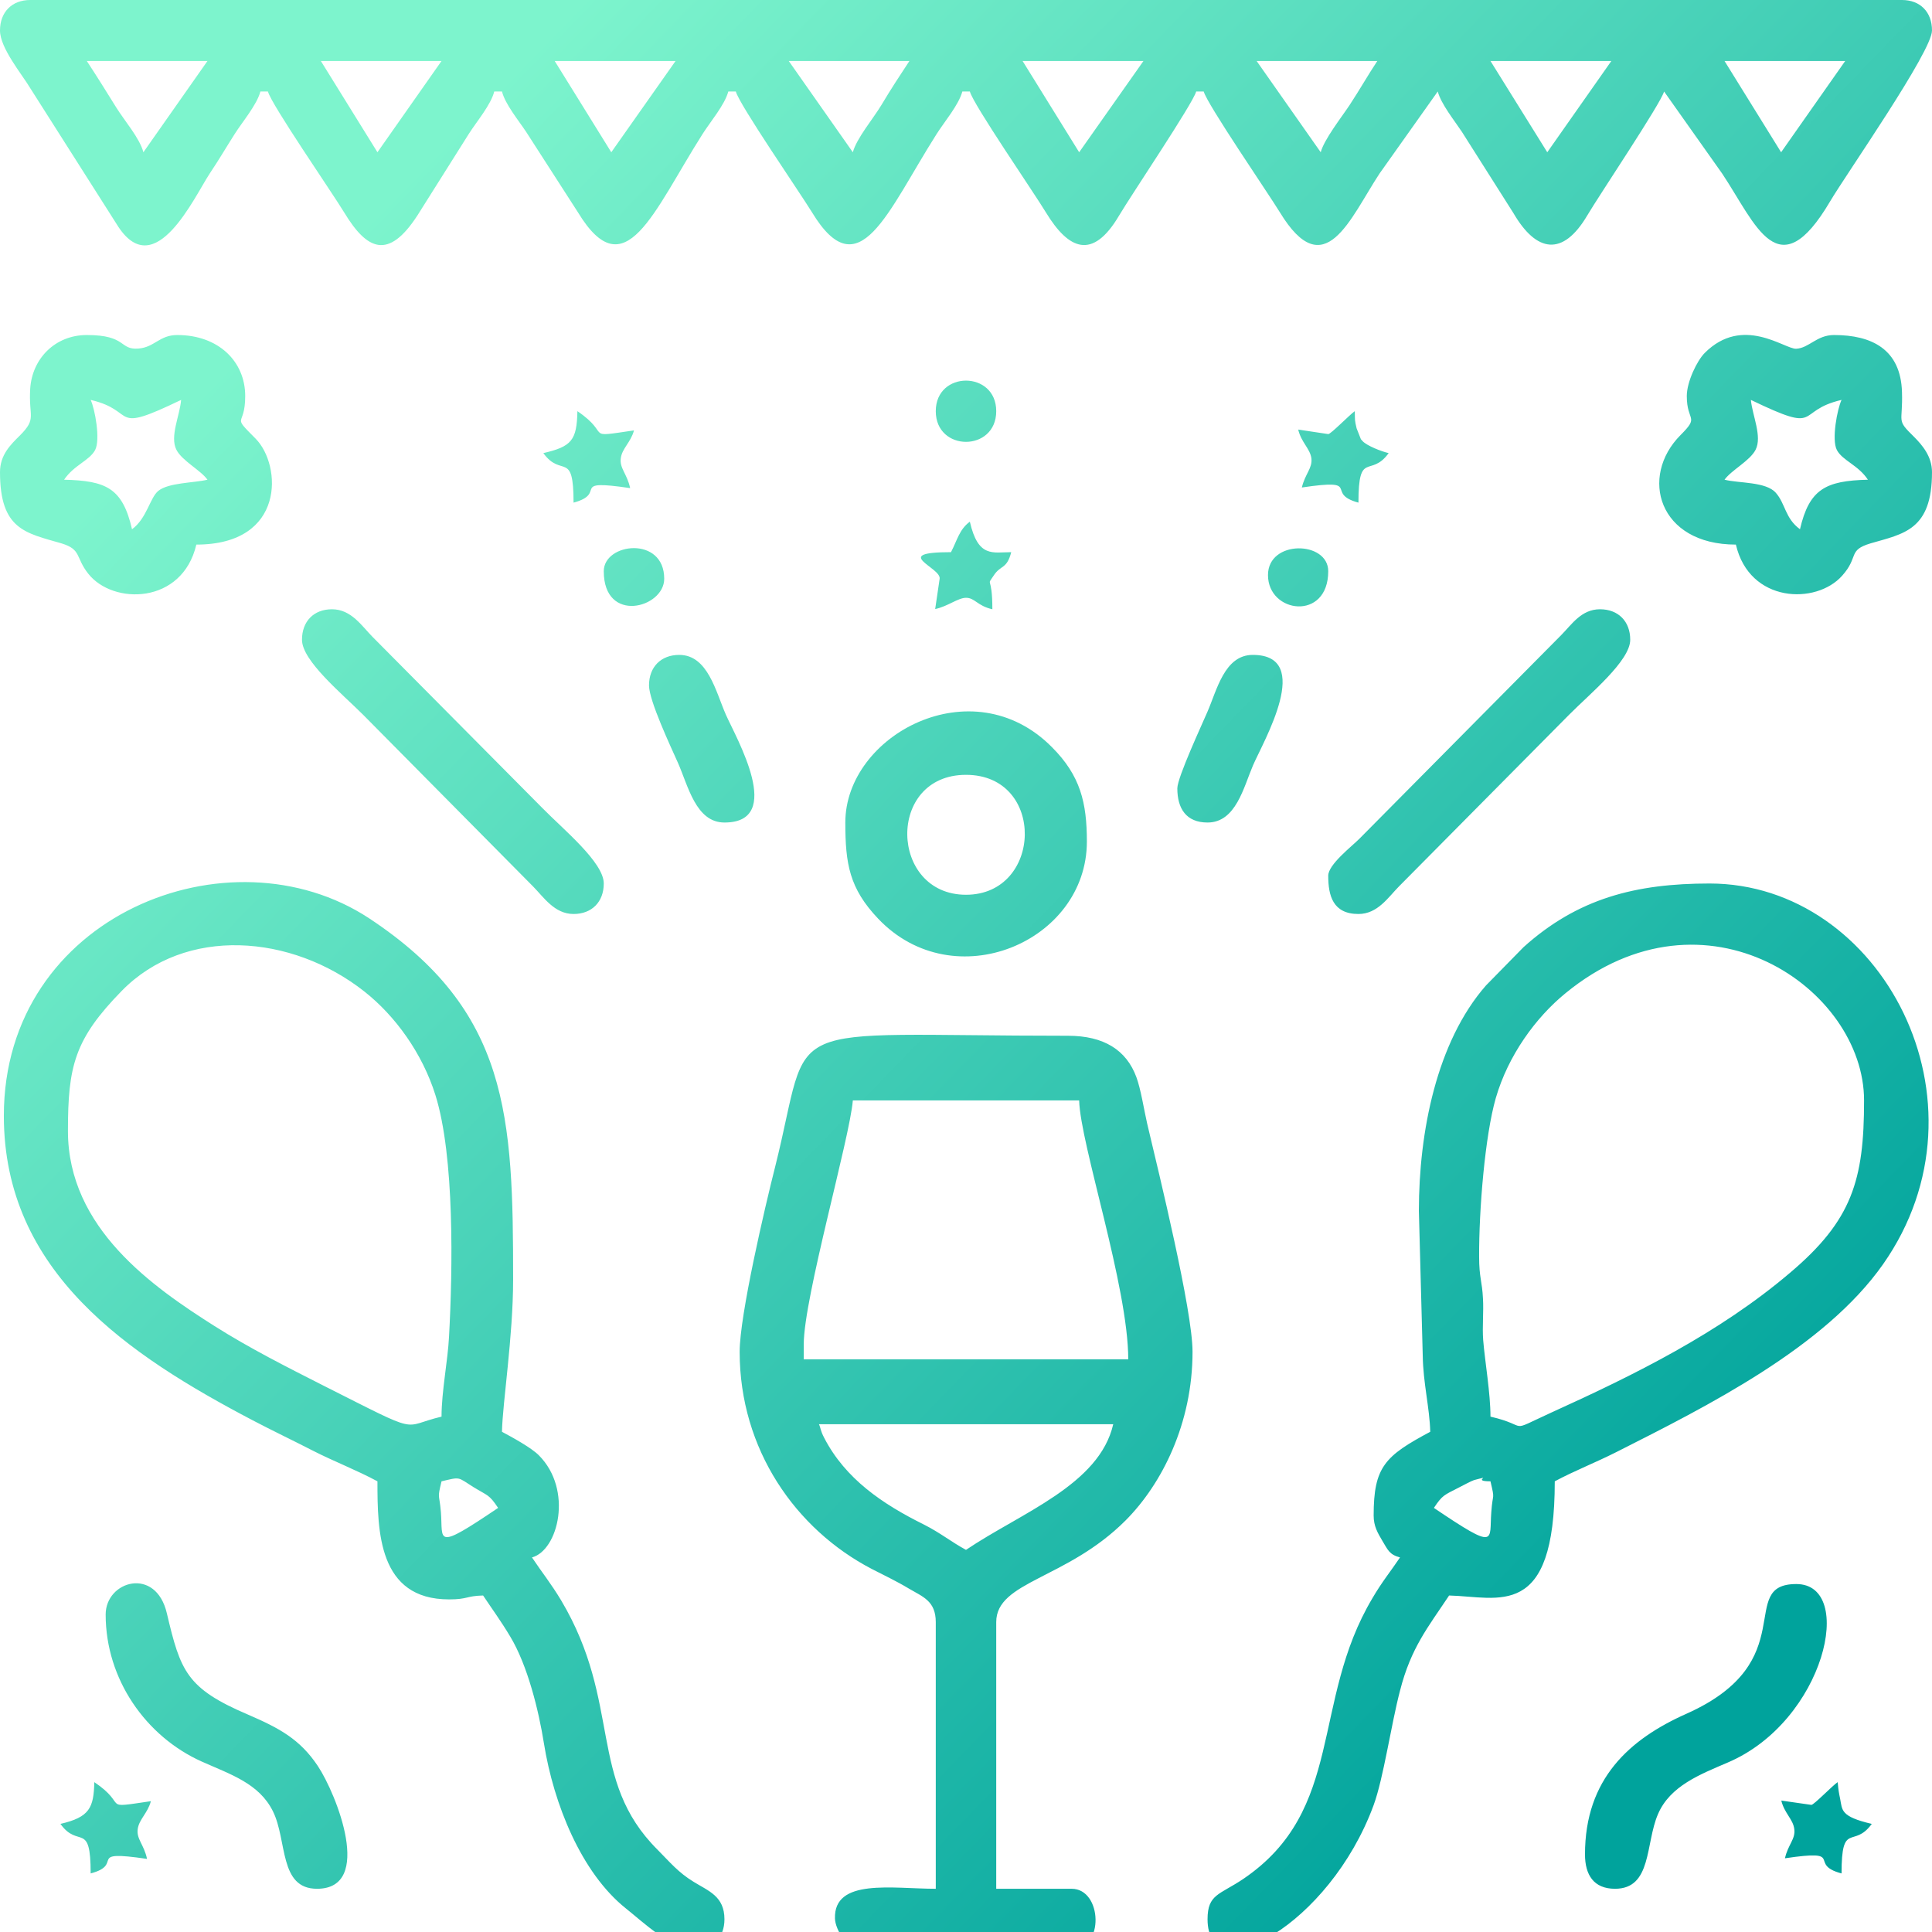 <svg width="110" height="110" viewBox="0 0 110 110" fill="none" xmlns="http://www.w3.org/2000/svg">
<path fill-rule="evenodd" clip-rule="evenodd" d="M98.187 3.472H105.058L101.409 8.669L98.187 3.472ZM84.861 3.472H91.744L88.095 8.669L84.861 3.472ZM71.547 3.472H78.418C77.864 4.311 77.425 5.092 76.836 5.989C76.363 6.7 75.393 7.935 75.196 8.669L71.547 3.472ZM58.222 3.472H65.104L61.443 8.669L58.222 3.472ZM44.908 3.472H51.778C51.212 4.335 50.762 5.011 50.185 5.978C49.7 6.782 48.776 7.865 48.557 8.669L44.908 3.472ZM31.582 3.472H38.464L34.804 8.669L31.582 3.472ZM18.268 3.472H25.139L21.49 8.669L18.268 3.472ZM4.942 3.472H11.813L8.164 8.669C7.956 7.865 7.079 6.863 6.617 6.117C6.016 5.15 5.531 4.37 4.942 3.472ZM0 1.736C0 2.738 1.259 4.241 1.709 4.999L6.744 12.922C8.845 16.08 11.051 11.233 11.94 9.881C12.494 9.054 12.841 8.448 13.36 7.632C13.811 6.921 14.619 5.978 14.827 5.209H15.254C15.45 5.954 18.903 10.953 19.596 12.095C20.901 14.251 22.113 14.81 23.764 12.27L26.686 7.632C27.136 6.921 27.945 5.978 28.141 5.209H28.58C28.764 5.931 29.503 6.828 29.954 7.504L32.91 12.095C35.589 16.5 37.194 12.049 40 7.632C40.45 6.921 41.259 5.978 41.467 5.209H41.894C42.09 5.954 45.543 10.965 46.236 12.095C48.914 16.5 50.52 12.049 53.326 7.632C53.776 6.921 54.584 5.978 54.792 5.209H55.219C55.416 5.954 58.868 10.965 59.55 12.095C60.843 14.216 62.206 14.833 63.718 12.27C64.4 11.116 67.933 5.873 68.106 5.209H68.534C68.741 5.954 72.182 10.965 72.875 12.095C75.416 16.267 76.859 12.445 78.545 9.881L81.859 5.209C82.055 5.931 82.783 6.828 83.233 7.504L86.166 12.13C87.483 14.391 88.984 14.612 90.37 12.27C91.051 11.116 94.573 5.873 94.746 5.209L98.06 9.893C99.988 12.794 101.247 16.465 104.192 11.477C105.127 9.893 110 2.936 110 1.736C110 0.687 109.33 0 108.291 0H1.721C0.681 0 0 0.687 0 1.736ZM46.628 81.088H63.383C62.587 84.549 58.141 86.122 55 88.243C54.099 87.754 53.568 87.287 52.575 86.787C50.254 85.633 48.141 84.211 46.928 81.869C46.697 81.426 46.744 81.345 46.628 81.088ZM45.762 76.532C45.762 73.899 48.383 64.799 48.557 62.654H61.443C61.501 65.125 64.238 73.258 64.238 77.395H45.762V76.532ZM42.113 76.964C42.113 82.533 45.312 87.078 49.63 89.327C50.37 89.711 51.005 90.002 51.744 90.445C52.529 90.911 53.279 91.144 53.279 92.356V107.539C50.808 107.539 47.46 106.922 47.54 109.24C47.563 109.881 48.256 111 48.984 111H61.016C62.898 111 62.76 107.539 61.016 107.539H56.721V92.356C56.721 90.026 60.727 89.933 64.088 86.565C66.155 84.491 67.898 81.042 67.898 76.964C67.898 74.61 66.005 66.884 65.312 63.96C65.127 63.144 64.954 62.014 64.7 61.326C64.134 59.788 62.852 58.972 60.808 58.972C43.811 58.972 46.305 57.784 44.134 66.43C43.557 68.702 42.113 74.878 42.113 76.964ZM25.139 84.34C26.236 84.083 26.028 84.083 26.951 84.666C27.783 85.178 27.841 85.074 28.36 85.854C24.7 88.325 25.231 87.73 25.104 86.099C25.012 84.98 24.884 85.4 25.139 84.34ZM3.868 64.391C3.868 60.709 4.238 59.17 6.928 56.42C10.543 52.715 16.605 53.181 20.751 56.456C22.506 57.842 24.042 59.963 24.792 62.352C25.889 65.859 25.774 72.303 25.566 76.101C25.497 77.476 25.139 79.224 25.139 80.657C22.76 81.217 24.145 81.776 18.476 78.921C16.34 77.838 14.215 76.766 12.206 75.495C8.718 73.281 3.868 69.937 3.868 64.391ZM0.219 63.528C0.219 72.431 7.309 77.15 14.388 80.867C15.52 81.461 16.698 82.021 17.829 82.603C19.018 83.209 20.323 83.71 21.49 84.34C21.49 87.194 21.536 91.063 25.566 91.063C26.651 91.063 26.524 90.865 27.506 90.841C28.049 91.657 28.51 92.275 29.053 93.184C30.035 94.815 30.67 97.378 30.97 99.266C31.524 102.715 33.095 106.63 35.635 108.658C36.536 109.369 38.233 111 39.538 111C40.577 111 41.247 110.324 41.247 109.275C41.247 107.959 40.335 107.667 39.492 107.143C38.614 106.607 38.141 106.024 37.437 105.314C33.441 101.329 35.427 96.971 31.951 91.121C31.363 90.142 30.855 89.525 30.289 88.674C31.79 88.266 32.633 84.817 30.681 82.86C30.242 82.417 29.145 81.823 28.58 81.52C28.614 79.853 29.215 76.113 29.215 72.85C29.215 63.552 28.995 57.551 21.016 52.284C13.083 47.064 0.219 52.097 0.219 63.528ZM81.64 85.854C82.136 85.109 82.217 85.132 83.072 84.689C83.256 84.596 83.776 84.316 83.926 84.27C85.127 83.955 83.707 84.34 84.861 84.34C85.127 85.47 84.988 84.922 84.908 86.099C84.781 87.73 85.3 88.325 81.64 85.854ZM84.861 80.657C84.861 79.317 84.55 77.558 84.446 76.299C84.388 75.542 84.48 74.691 84.434 73.934C84.388 72.955 84.215 72.745 84.215 71.557C84.203 68.877 84.55 64.659 85.162 62.526C85.866 60.091 87.436 57.935 89.134 56.549C97.09 50.023 106.132 56.292 106.132 62.654C106.132 67.199 105.45 69.483 101.905 72.477C97.887 75.892 93.083 78.269 88.302 80.436C85.728 81.613 87.182 81.193 84.861 80.657ZM80.785 68.947L81.005 77.185C81.028 78.758 81.397 80.145 81.432 81.52C78.857 82.895 78.21 83.512 78.21 86.285C78.21 86.903 78.441 87.276 78.707 87.73C79.019 88.243 79.099 88.511 79.711 88.674C79.18 89.466 78.684 90.061 78.141 90.993C74.619 96.901 76.594 103.041 70.785 106.98C69.434 107.889 68.753 107.842 68.753 109.275C68.753 113.319 75.681 109.66 78.21 102.773C78.776 101.224 79.203 98.194 79.711 96.26C80.335 93.813 81.305 92.648 82.506 90.841C85.335 90.911 88.522 92.286 88.522 84.34C89.654 83.734 90.808 83.291 92.032 82.673C97.171 80.075 103.88 76.731 107.217 71.976C113.695 62.736 107.125 50.303 97.333 50.303C93.141 50.303 89.838 51.142 86.744 53.927L84.607 56.106C81.79 59.322 80.785 64.461 80.785 68.947ZM5.162 22.769C7.875 23.398 6.178 24.761 10.312 22.769C10.242 23.654 9.654 24.854 10.046 25.612C10.37 26.241 11.42 26.765 11.813 27.313C11.028 27.5 9.584 27.476 9.007 27.954C8.533 28.35 8.36 29.515 7.517 30.133C6.975 27.779 6.039 27.371 3.649 27.313C4.215 26.474 5.092 26.229 5.416 25.623C5.727 25.029 5.404 23.281 5.162 22.769ZM0 26.882C0 30.168 1.467 30.343 3.499 30.937C4.654 31.287 4.284 31.729 5.023 32.661C6.432 34.456 10.381 34.421 11.178 31.007C16.27 31.007 16.039 26.486 14.561 24.983C13.129 23.538 13.961 24.4 13.961 22.547C13.961 20.578 12.437 19.075 10.092 19.075C9.076 19.075 8.799 19.774 7.887 19.844C6.778 19.937 7.24 19.075 4.942 19.075C3.141 19.075 1.836 20.415 1.721 22.116C1.617 23.747 2.113 23.806 1.143 24.785C0.612 25.309 0 25.892 0 26.882ZM106.351 27.313C103.938 27.371 103.014 27.849 102.483 30.133C101.628 29.504 101.663 28.688 101.109 28.059C100.543 27.418 99.042 27.523 98.187 27.313C98.58 26.765 99.63 26.241 99.954 25.612C100.346 24.854 99.769 23.654 99.688 22.769C103.822 24.761 102.136 23.398 104.85 22.769C104.607 23.281 104.273 25.029 104.584 25.623C104.908 26.229 105.797 26.474 106.351 27.313ZM96.039 22.547C96.039 24.039 96.79 23.666 95.681 24.773C93.326 27.138 94.423 31.007 98.834 31.007C99.607 34.339 103.406 34.444 104.885 32.778C105.854 31.694 105.185 31.333 106.501 30.937C108.383 30.389 110 30.191 110 26.882C110 25.996 109.457 25.355 108.984 24.878C107.933 23.852 108.349 24.132 108.291 22.326C108.222 19.879 106.559 19.075 104.423 19.075C103.43 19.075 103.002 19.821 102.263 19.856C101.605 19.879 99.226 17.921 97.055 20.1C96.617 20.543 96.039 21.743 96.039 22.547ZM55 50.944C50.635 50.944 50.45 44.116 55 44.116C59.561 44.116 59.365 50.944 55 50.944ZM48.129 46.831C48.129 49.184 48.36 50.583 50 52.307C54.307 56.84 61.882 53.636 61.882 47.914C61.882 45.7 61.513 44.162 59.896 42.543C55.37 37.963 48.129 41.843 48.129 46.831ZM75.624 49.86C75.624 50.991 75.889 52.039 77.344 52.039C78.441 52.039 79.042 51.084 79.654 50.466L89.33 40.702C90.531 39.49 92.818 37.625 92.818 36.425C92.818 35.376 92.136 34.689 91.097 34.689C90.035 34.689 89.492 35.551 88.891 36.157L77.402 47.751C76.963 48.194 75.624 49.219 75.624 49.86ZM17.194 36.425C17.194 37.625 19.469 39.49 20.681 40.702L30.346 50.466C30.958 51.084 31.57 52.039 32.656 52.039C33.695 52.039 34.376 51.352 34.376 50.303C34.376 49.103 32.09 47.239 30.889 46.015L21.212 36.262C20.601 35.644 20 34.689 18.903 34.689C17.864 34.689 17.194 35.376 17.194 36.425ZM90.243 105.582C90.243 106.747 90.739 107.539 91.951 107.539C94.065 107.539 93.672 104.964 94.4 103.286C95.092 101.678 96.801 101.026 98.372 100.35C103.903 97.996 105.681 90.189 102.275 90.189C98.834 90.189 102.679 94.594 96.039 97.565C92.783 99.01 90.243 101.27 90.243 105.582ZM6.016 91.925C6.016 95.619 8.314 98.87 11.478 100.292C13.118 101.026 14.758 101.538 15.543 103.135C16.363 104.801 15.878 107.539 18.049 107.539C21.305 107.539 19.157 102.144 18.095 100.548C17.078 99.021 15.901 98.392 14.122 97.623C10.624 96.132 10.277 95.153 9.503 91.867C8.88 89.164 6.016 90.002 6.016 91.925ZM67.032 44.885C67.032 46.038 67.54 46.831 68.753 46.831C70.37 46.831 70.808 44.815 71.34 43.58C71.928 42.216 74.827 37.287 71.328 37.287C69.711 37.287 69.284 39.303 68.741 40.538C68.453 41.214 67.032 44.267 67.032 44.885ZM36.952 39.024C36.952 39.886 38.187 42.508 38.603 43.44C39.18 44.745 39.619 46.831 41.247 46.831C44.711 46.831 41.917 42.018 41.328 40.69C40.751 39.373 40.3 37.287 38.672 37.287C37.633 37.287 36.952 37.975 36.952 39.024ZM75.624 24.715L73.915 24.458C74.088 25.192 74.584 25.53 74.665 26.09C74.734 26.66 74.307 26.975 74.122 27.756C77.656 27.232 75.37 28.082 77.344 28.618C77.344 25.6 78.025 27.232 79.065 25.798C78.649 25.705 77.829 25.379 77.587 25.122C77.552 25.087 77.517 25.041 77.483 25.006L77.24 24.388C77.125 23.899 77.148 23.957 77.136 23.41C76.836 23.619 75.751 24.738 75.624 24.715ZM3.441 103.845C4.469 105.279 5.162 103.647 5.162 106.665C7.136 106.141 4.815 105.314 8.372 105.838C8.199 105.022 7.76 104.708 7.841 104.137C7.921 103.577 8.406 103.24 8.591 102.552C5.647 102.983 7.379 102.82 5.37 101.468C5.335 102.925 5.104 103.461 3.441 103.845ZM30.935 25.798C31.975 27.232 32.656 25.6 32.656 28.618C34.642 28.082 32.321 27.266 35.878 27.791C35.704 26.975 35.266 26.66 35.346 26.09C35.416 25.53 35.912 25.192 36.097 24.505C33.152 24.936 34.885 24.773 32.875 23.41C32.841 25.064 32.552 25.425 30.935 25.798ZM103.129 102.762L101.42 102.517C101.594 103.24 102.09 103.577 102.159 104.137C102.24 104.708 101.801 105.022 101.628 105.803C105.162 105.279 102.864 106.141 104.85 106.665C104.85 103.647 105.531 105.279 106.57 103.845C104.781 103.426 104.896 103.065 104.769 102.412C104.7 102.074 104.677 101.981 104.63 101.468C104.33 101.666 103.256 102.785 103.129 102.762ZM54.145 31.438C50.658 31.438 53.603 32.312 53.499 32.953L53.245 34.677C53.961 34.526 54.55 34.036 55 34.036C55.508 34.036 55.635 34.491 56.501 34.689C56.501 32.673 56.132 33.442 56.57 32.778C56.975 32.149 57.321 32.428 57.575 31.438C56.524 31.438 55.693 31.776 55.219 29.702C54.619 30.145 54.504 30.75 54.145 31.438ZM53.279 23.41C53.279 25.74 56.721 25.74 56.721 23.41C56.721 21.091 53.279 21.091 53.279 23.41ZM72.194 32.743C72.194 34.934 75.624 35.376 75.624 32.522C75.624 30.785 72.194 30.715 72.194 32.743ZM34.376 32.522C34.376 35.54 37.818 34.619 37.818 32.953C37.818 30.494 34.376 30.902 34.376 32.522Z" fill="url(#paint0_linear_576_4096)"/>
<defs>
<linearGradient id="paint0_linear_576_4096" x1="95.488" y1="94.118" x2="16.239" y2="17.233" gradientUnits="userSpaceOnUse">
<stop stop-color="#00A39C"/>
<stop offset="1" stop-color="#7DF4CD"/>
</linearGradient>
</defs>
</svg>
